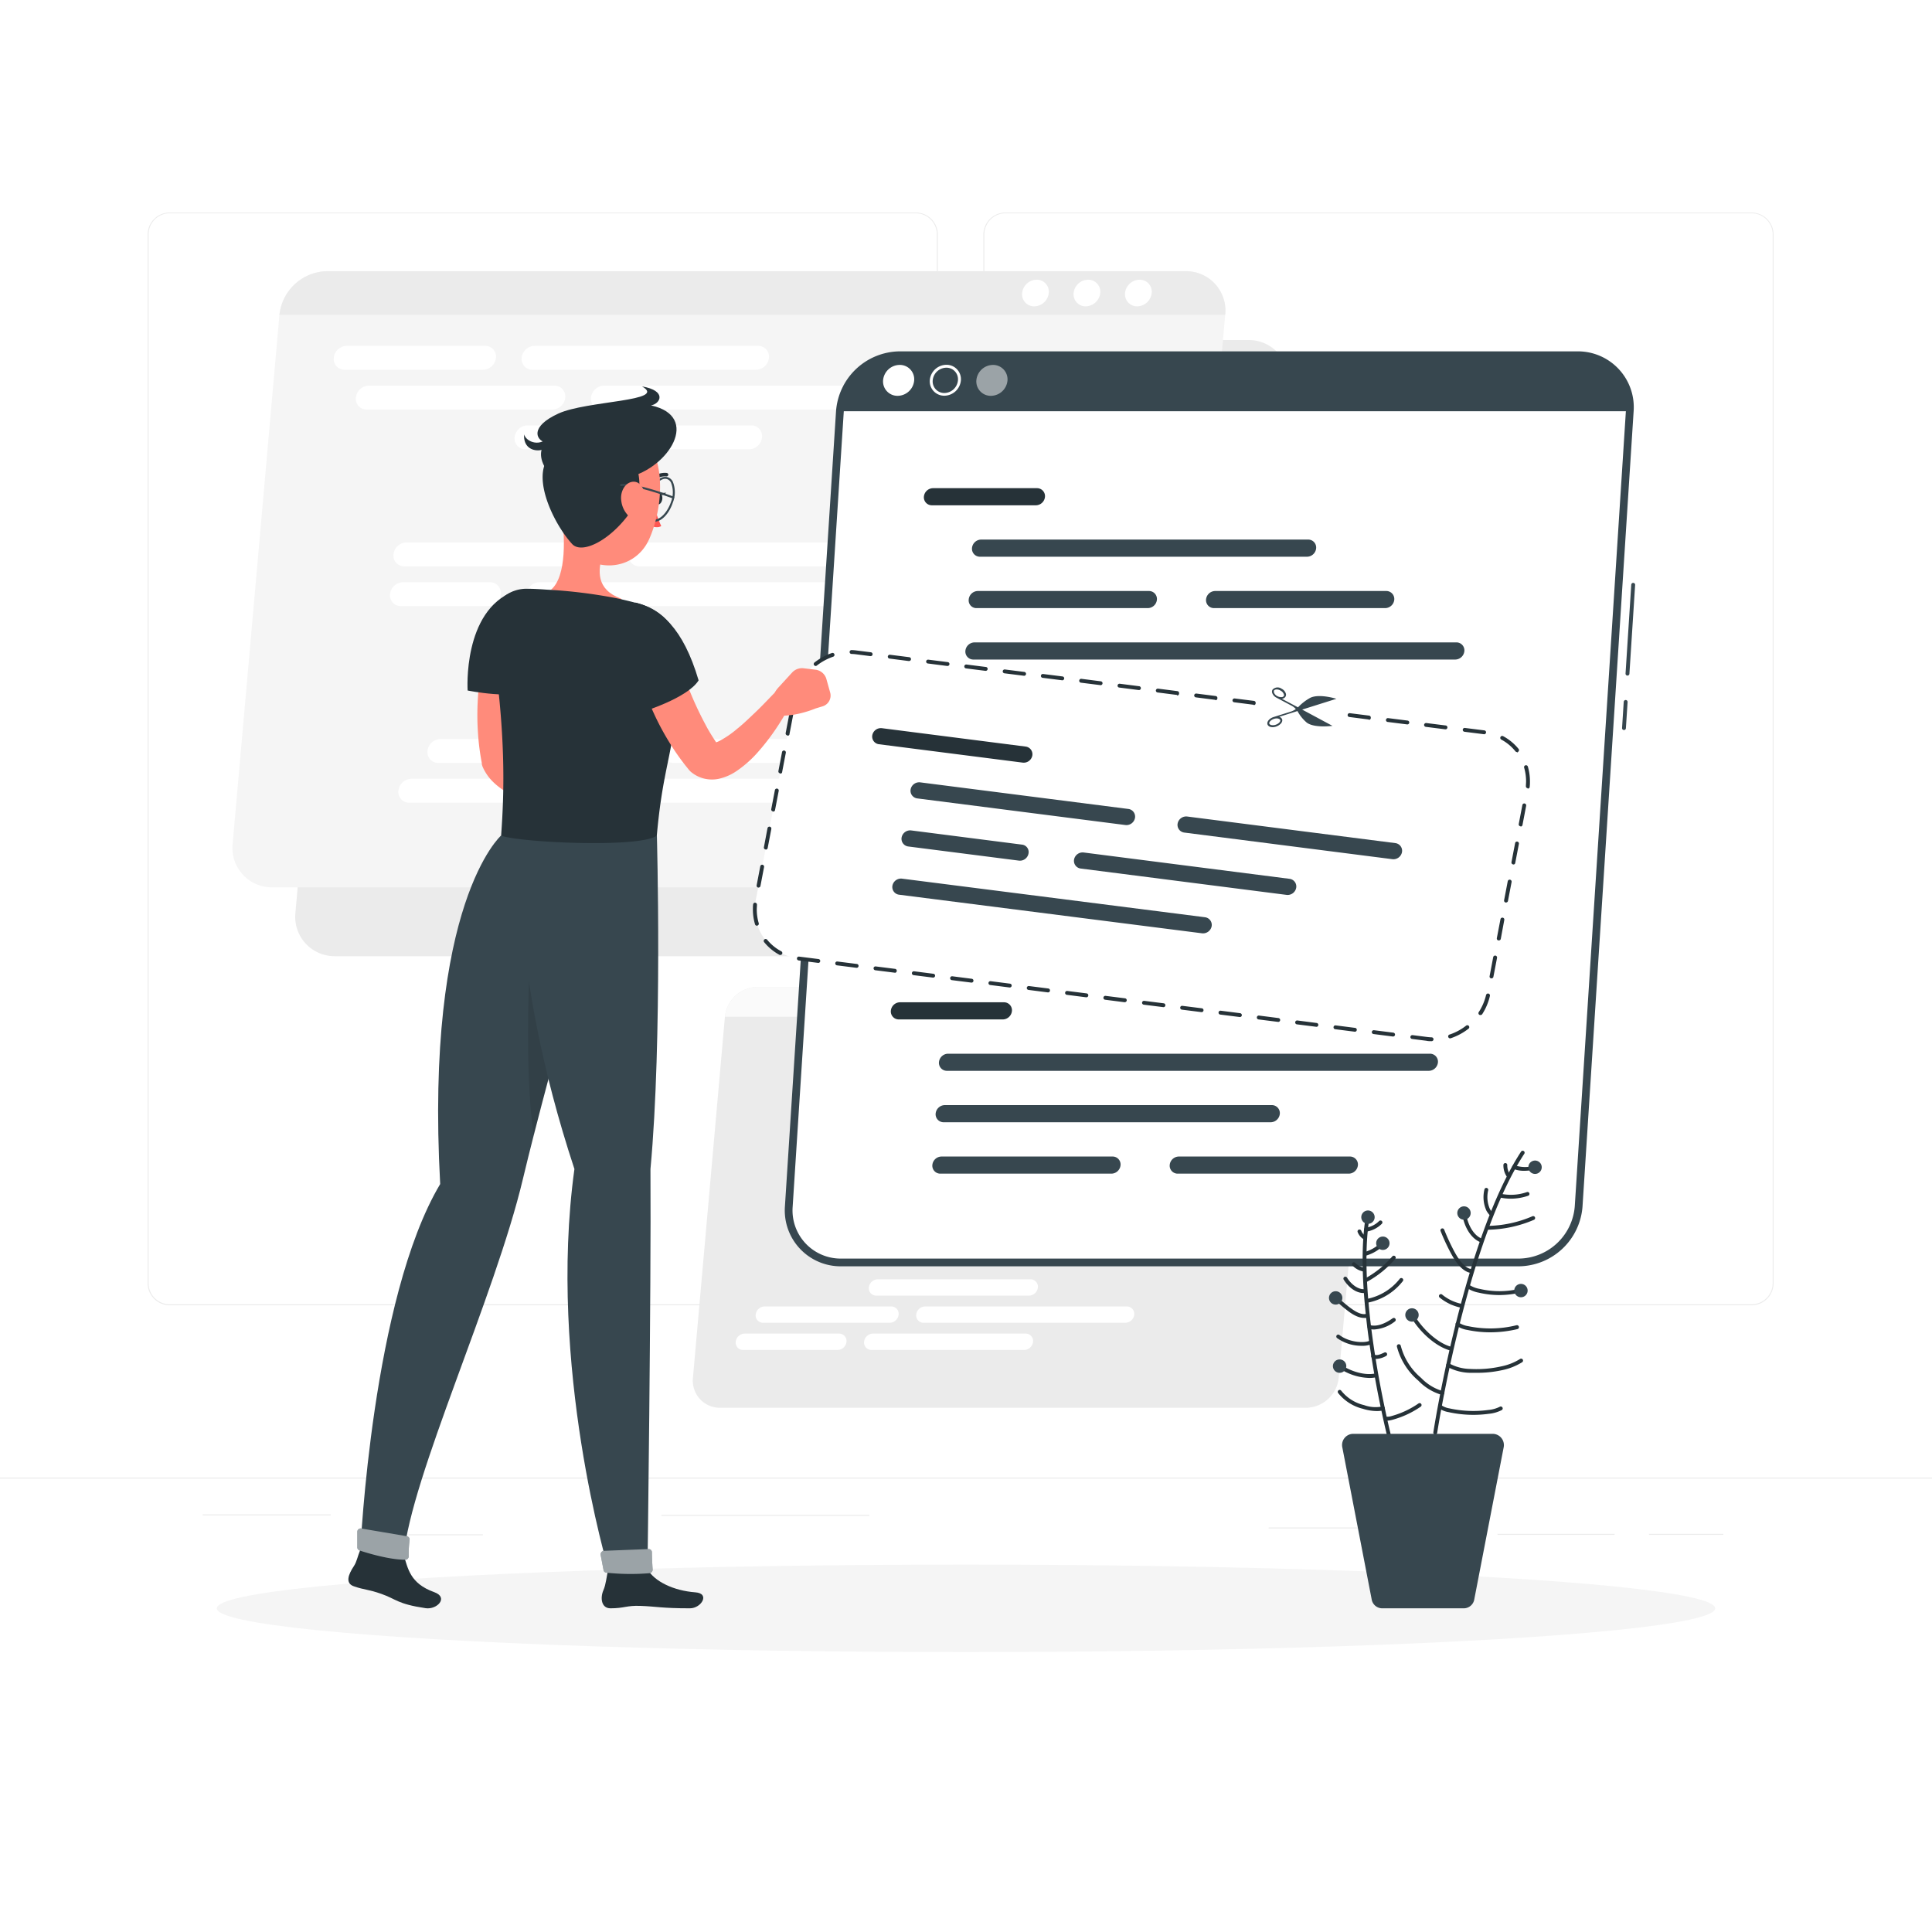 <svg class="animated" id="freepik_stories-code-snippets" xmlns="http://www.w3.org/2000/svg" viewBox="0 0 500 500" version="1.1" xmlns:xlink="http://www.w3.org/1999/xlink" xmlns:svgjs="http://svgjs.com/svgjs"><style>svg#freepik_stories-code-snippets:not(.animated) .animable {opacity: 0;}svg#freepik_stories-code-snippets.animated #freepik--background-complete--inject-124 {animation: 1.5s Infinite  linear floating;animation-delay: 0s;}svg#freepik_stories-code-snippets.animated #freepik--Window--inject-124 {animation: 1.5s Infinite  linear floating;animation-delay: 0s;}svg#freepik_stories-code-snippets.animated #freepik--Code--inject-124 {animation: 1.5s Infinite  linear floating;animation-delay: 0s;}svg#freepik_stories-code-snippets.animated #freepik--Character--inject-124 {animation: 1.5s Infinite  linear wind;animation-delay: 0s;}            @keyframes floating {                0% {                    opacity: 1;                    transform: translateY(0px);                }                50% {                    transform: translateY(-10px);                }                100% {                    opacity: 1;                    transform: translateY(0px);                }            }                    @keyframes wind {                0% {                    transform: rotate( 0deg );                }                25% {                    transform: rotate( 1deg );                }                75% {                    transform: rotate( -1deg );                }            }        </style><g id="freepik--background-complete--inject-124" class="animable" style="transform-origin: 250px 226.165px;"><rect y="382.4" width="500" height="0.25" style="fill: rgb(235, 235, 235); transform-origin: 250px 382.525px;" id="el3xn3ukl0ydp" class="animable"></rect><rect x="52.46" y="391.92" width="33.12" height="0.25" style="fill: rgb(235, 235, 235); transform-origin: 69.02px 392.045px;" id="el0ukqklpgrok" class="animable"></rect><rect x="171.14" y="392.05" width="53.86" height="0.25" style="fill: rgb(235, 235, 235); transform-origin: 198.07px 392.175px;" id="eldetaztmp89q" class="animable"></rect><rect x="105.77" y="397.08" width="19.19" height="0.25" style="fill: rgb(235, 235, 235); transform-origin: 115.365px 397.205px;" id="elgxm345i0kxk" class="animable"></rect><rect x="426.77" y="396.96" width="19.23" height="0.25" style="fill: rgb(235, 235, 235); transform-origin: 436.385px 397.085px;" id="elxlhyilf5w1s" class="animable"></rect><rect x="387.57" y="396.96" width="30.29" height="0.25" style="fill: rgb(235, 235, 235); transform-origin: 402.715px 397.085px;" id="elkompup4pcsf" class="animable"></rect><rect x="328.33" y="395.31" width="42.56" height="0.25" style="fill: rgb(235, 235, 235); transform-origin: 349.61px 395.435px;" id="elgm3p9u0i7fh" class="animable"></rect><path d="M237,337.8H43.91a5.71,5.71,0,0,1-5.7-5.71V60.66A5.71,5.71,0,0,1,43.91,55H237a5.71,5.71,0,0,1,5.71,5.71V332.09A5.71,5.71,0,0,1,237,337.8ZM43.91,55.2a5.46,5.46,0,0,0-5.45,5.46V332.09a5.46,5.46,0,0,0,5.45,5.46H237a5.47,5.47,0,0,0,5.46-5.46V60.66A5.47,5.47,0,0,0,237,55.2Z" style="fill: rgb(235, 235, 235); transform-origin: 140.46px 196.4px;" id="elqnk02ue0ex" class="animable"></path><path d="M453.31,337.8H260.21a5.72,5.72,0,0,1-5.71-5.71V60.66A5.72,5.72,0,0,1,260.21,55h193.1A5.71,5.71,0,0,1,459,60.66V332.09A5.71,5.71,0,0,1,453.31,337.8ZM260.21,55.2a5.47,5.47,0,0,0-5.46,5.46V332.09a5.47,5.47,0,0,0,5.46,5.46h193.1a5.47,5.47,0,0,0,5.46-5.46V60.66a5.47,5.47,0,0,0-5.46-5.46Z" style="fill: rgb(235, 235, 235); transform-origin: 356.75px 196.4px;" id="ele38e69wytwe" class="animable"></path><path d="M308.94,247.46H86.74a10.18,10.18,0,0,1-10.28-11.28L88.57,99.29A12.61,12.61,0,0,1,100.84,88H323.05a10.19,10.19,0,0,1,10.28,11.28L321.22,236.18A12.61,12.61,0,0,1,308.94,247.46Z" style="fill: rgb(235, 235, 235); transform-origin: 204.894px 167.73px;" id="elgacc7g92lze" class="animable"></path><path d="M292.7,229.64H70.49a10.19,10.19,0,0,1-10.28-11.28L72.32,81.47A12.62,12.62,0,0,1,84.6,70.19H306.8a10.18,10.18,0,0,1,10.28,11.28L305,218.36A12.6,12.6,0,0,1,292.7,229.64Z" style="fill: rgb(245, 245, 245); transform-origin: 188.646px 149.915px;" id="elyqnl3dnxgue" class="animable"></path><path d="M306.8,70.19H84.6A12.62,12.62,0,0,0,72.32,81.47H317.08A10.18,10.18,0,0,0,306.8,70.19Z" style="fill: rgb(235, 235, 235); transform-origin: 194.73px 75.829px;" id="elcvguu7k6om" class="animable"></path><path d="M125,95.69H89.19a2.78,2.78,0,0,1-2.81-3.09h0a3.43,3.43,0,0,1,3.36-3.09h35.79a2.78,2.78,0,0,1,2.82,3.09h0A3.43,3.43,0,0,1,125,95.69Z" style="fill: rgb(255, 255, 255); transform-origin: 107.365px 92.6px;" id="elifvsurb0tnd" class="animable"></path><path d="M195.68,95.69H137.83A2.78,2.78,0,0,1,135,92.6h0a3.44,3.44,0,0,1,3.37-3.09h57.85A2.78,2.78,0,0,1,199,92.6h0A3.43,3.43,0,0,1,195.68,95.69Z" style="fill: rgb(255, 255, 255); transform-origin: 167px 92.6px;" id="ela77c2by3fh" class="animable"></path><path d="M142.92,106h-48a2.78,2.78,0,0,1-2.81-3.1h0a3.44,3.44,0,0,1,3.36-3.09h48a2.79,2.79,0,0,1,2.82,3.09h0A3.45,3.45,0,0,1,142.92,106Z" style="fill: rgb(255, 255, 255); transform-origin: 119.199px 102.905px;" id="elhs3nlhaerht" class="animable"></path><path d="M232.2,106H155.77a2.79,2.79,0,0,1-2.82-3.1h0a3.45,3.45,0,0,1,3.36-3.09h76.44a2.79,2.79,0,0,1,2.82,3.09h0A3.45,3.45,0,0,1,232.2,106Z" style="fill: rgb(255, 255, 255); transform-origin: 194.259px 102.905px;" id="eletcmosnsu6" class="animable"></path><path d="M193.86,116.28H136a2.79,2.79,0,0,1-2.82-3.09h0a3.45,3.45,0,0,1,3.37-3.1h57.85a2.79,2.79,0,0,1,2.81,3.1h0A3.44,3.44,0,0,1,193.86,116.28Z" style="fill: rgb(255, 255, 255); transform-origin: 165.196px 113.185px;" id="elj7otl4irpli" class="animable"></path><path d="M152.65,146.57h-48a2.79,2.79,0,0,1-2.82-3.09h0a3.45,3.45,0,0,1,3.37-3.09h48a2.78,2.78,0,0,1,2.82,3.09h0A3.45,3.45,0,0,1,152.65,146.57Z" style="fill: rgb(255, 255, 255); transform-origin: 128.926px 143.48px;" id="eld8gpeslkesm" class="animable"></path><path d="M241.93,146.57H165.49a2.79,2.79,0,0,1-2.81-3.09h0a3.43,3.43,0,0,1,3.36-3.09h76.44a2.78,2.78,0,0,1,2.82,3.09h0A3.45,3.45,0,0,1,241.93,146.57Z" style="fill: rgb(255, 255, 255); transform-origin: 203.991px 143.48px;" id="el9dg8z7et6a" class="animable"></path><path d="M142.26,201.55H106.47a3.45,3.45,0,0,0-3.37,3.09h0a2.79,2.79,0,0,0,2.82,3.1h35.79a3.45,3.45,0,0,0,3.37-3.1h0A2.79,2.79,0,0,0,142.26,201.55Z" style="fill: rgb(255, 255, 255); transform-origin: 124.089px 204.645px;" id="elyoa48b334fn" class="animable"></path><path d="M213,201.55H155.11a3.45,3.45,0,0,0-3.37,3.09h0a2.79,2.79,0,0,0,2.82,3.1h57.85a3.45,3.45,0,0,0,3.36-3.1h0A2.79,2.79,0,0,0,213,201.55Z" style="fill: rgb(255, 255, 255); transform-origin: 183.754px 204.645px;" id="elieqhs6hewb" class="animable"></path><path d="M162,191.26H114a3.45,3.45,0,0,0-3.37,3.09h0a2.78,2.78,0,0,0,2.82,3.09h48a3.45,3.45,0,0,0,3.37-3.09h0A2.79,2.79,0,0,0,162,191.26Z" style="fill: rgb(255, 255, 255); transform-origin: 137.724px 194.35px;" id="el5qg9uknah68" class="animable"></path><path d="M251.3,191.26H174.86a3.44,3.44,0,0,0-3.36,3.09h0a2.78,2.78,0,0,0,2.81,3.09h76.44a3.45,3.45,0,0,0,3.37-3.09h0A2.79,2.79,0,0,0,251.3,191.26Z" style="fill: rgb(255, 255, 255); transform-origin: 212.809px 194.35px;" id="el560w8920i7" class="animable"></path><path d="M126.78,150.68H104.31a3.45,3.45,0,0,0-3.37,3.09h0a2.79,2.79,0,0,0,2.82,3.09h22.48a3.44,3.44,0,0,0,3.36-3.09h0A2.78,2.78,0,0,0,126.78,150.68Z" style="fill: rgb(255, 255, 255); transform-origin: 115.271px 153.77px;" id="el6atgkls6g0j" class="animable"></path><path d="M216.06,150.68H139.63a3.44,3.44,0,0,0-3.37,3.09h0a2.78,2.78,0,0,0,2.82,3.09h76.44a3.44,3.44,0,0,0,3.36-3.09h0A2.78,2.78,0,0,0,216.06,150.68Z" style="fill: rgb(255, 255, 255); transform-origin: 177.57px 153.77px;" id="el9hxho2hhw3k" class="animable"></path><path d="M298.06,75.83a3.85,3.85,0,0,1-3.75,3.45,3.12,3.12,0,0,1-3.15-3.45,3.84,3.84,0,0,1,3.76-3.44A3.11,3.11,0,0,1,298.06,75.83Z" style="fill: rgb(255, 255, 255); transform-origin: 294.61px 75.835px;" id="eld27lrev0jow" class="animable"></path><path d="M284.74,75.83A3.85,3.85,0,0,1,281,79.28a3.12,3.12,0,0,1-3.15-3.45,3.84,3.84,0,0,1,3.76-3.44A3.11,3.11,0,0,1,284.74,75.83Z" style="fill: rgb(255, 255, 255); transform-origin: 281.295px 75.835px;" id="el25os66x167k" class="animable"></path><path d="M271.42,75.83a3.85,3.85,0,0,1-3.75,3.45,3.1,3.1,0,0,1-3.14-3.45,3.83,3.83,0,0,1,3.75-3.44A3.1,3.1,0,0,1,271.42,75.83Z" style="fill: rgb(255, 255, 255); transform-origin: 267.974px 75.835px;" id="el1dx8n7wazi7" class="animable"></path><path d="M338.09,364.33H186.33a7,7,0,0,1-7-7.71l8.28-93.49a8.61,8.61,0,0,1,8.38-7.71H347.72a7,7,0,0,1,7,7.71l-8.27,93.49A8.61,8.61,0,0,1,338.09,364.33Z" style="fill: rgb(235, 235, 235); transform-origin: 267.025px 309.875px;" id="el2qk5ons56ok" class="animable"></path><path d="M347.72,255.42H196a8.61,8.61,0,0,0-8.38,7.71H354.74A7,7,0,0,0,347.72,255.42Z" style="fill: rgb(250, 250, 250); transform-origin: 271.198px 259.275px;" id="elvgwacavsfm" class="animable"></path><path d="M217.15,345.14H192.7a2.37,2.37,0,0,0-2.3,2.11h0a1.9,1.9,0,0,0,1.93,2.11h24.44a2.35,2.35,0,0,0,2.3-2.11h0A1.9,1.9,0,0,0,217.15,345.14Z" style="fill: rgb(255, 255, 255); transform-origin: 204.735px 347.25px;" id="elofiooz4kkfn" class="animable"></path><path d="M265.43,345.14H225.92a2.35,2.35,0,0,0-2.3,2.11h0a1.9,1.9,0,0,0,1.93,2.11h39.51a2.34,2.34,0,0,0,2.29-2.11h0A1.89,1.89,0,0,0,265.43,345.14Z" style="fill: rgb(255, 255, 255); transform-origin: 245.486px 347.25px;" id="elc6n1eg22qsk" class="animable"></path><path d="M230.64,338.11H197.87a2.37,2.37,0,0,0-2.3,2.11h0a1.9,1.9,0,0,0,1.93,2.11h32.77a2.34,2.34,0,0,0,2.29-2.11h0A1.89,1.89,0,0,0,230.64,338.11Z" style="fill: rgb(255, 255, 255); transform-origin: 214.066px 340.22px;" id="elh775efzhr1d" class="animable"></path><path d="M291.62,338.11H239.41a2.37,2.37,0,0,0-2.3,2.11h0a1.9,1.9,0,0,0,1.93,2.11h52.2a2.35,2.35,0,0,0,2.3-2.11h0A1.91,1.91,0,0,0,291.62,338.11Z" style="fill: rgb(255, 255, 255); transform-origin: 265.324px 340.22px;" id="ell7ksosjszoe" class="animable"></path><path d="M266.67,331.08H227.16a2.37,2.37,0,0,0-2.3,2.11h0a1.91,1.91,0,0,0,1.93,2.12H266.3a2.36,2.36,0,0,0,2.3-2.12h0A1.91,1.91,0,0,0,266.67,331.08Z" style="fill: rgb(255, 255, 255); transform-origin: 246.729px 333.195px;" id="elar3c5ekbof" class="animable"></path><path d="M242.19,310.39H209.42a2.36,2.36,0,0,0-2.3,2.12h0a1.91,1.91,0,0,0,1.93,2.11h32.77a2.35,2.35,0,0,0,2.29-2.11h0A1.9,1.9,0,0,0,242.19,310.39Z" style="fill: rgb(255, 255, 255); transform-origin: 225.616px 312.505px;" id="elfhamr79fha" class="animable"></path><path d="M303.17,310.39H251a2.37,2.37,0,0,0-2.3,2.12h0a1.91,1.91,0,0,0,1.93,2.11h52.2a2.35,2.35,0,0,0,2.3-2.11h0A1.91,1.91,0,0,0,303.17,310.39Z" style="fill: rgb(255, 255, 255); transform-origin: 276.916px 312.505px;" id="el953ij1kv6ei" class="animable"></path><path d="M241.74,272.84H217.29a1.89,1.89,0,0,1-1.92-2.11h0a2.35,2.35,0,0,1,2.3-2.11h24.44a1.9,1.9,0,0,1,1.93,2.11h0A2.36,2.36,0,0,1,241.74,272.84Z" style="fill: rgb(255, 255, 255); transform-origin: 229.704px 270.73px;" id="el02yokh60uqs5" class="animable"></path><path d="M290,272.84H250.51a1.9,1.9,0,0,1-1.93-2.11h0a2.36,2.36,0,0,1,2.3-2.11h39.51a1.9,1.9,0,0,1,1.93,2.11h0A2.35,2.35,0,0,1,290,272.84Z" style="fill: rgb(255, 255, 255); transform-origin: 270.45px 270.73px;" id="ele9ou3qpxw36" class="animable"></path><path d="M254,279.87H221.22a1.91,1.91,0,0,1-1.93-2.11h0a2.36,2.36,0,0,1,2.3-2.11h32.77a1.9,1.9,0,0,1,1.93,2.11h0A2.37,2.37,0,0,1,254,279.87Z" style="fill: rgb(255, 255, 255); transform-origin: 237.791px 277.76px;" id="elj509iznm71" class="animable"></path><path d="M315,279.87h-52.2a1.91,1.91,0,0,1-1.93-2.11h0a2.36,2.36,0,0,1,2.3-2.11h52.21a1.9,1.9,0,0,1,1.92,2.11h0A2.35,2.35,0,0,1,315,279.87Z" style="fill: rgb(255, 255, 255); transform-origin: 289.086px 277.76px;" id="elkwq2kn9n7gm" class="animable"></path><path d="M225,307.59H209.67a1.91,1.91,0,0,1-1.93-2.11h0a2.37,2.37,0,0,1,2.3-2.12h15.35a1.91,1.91,0,0,1,1.93,2.12h0A2.37,2.37,0,0,1,225,307.59Z" style="fill: rgb(255, 255, 255); transform-origin: 217.531px 305.475px;" id="elzenjz93q1" class="animable"></path><path d="M286,307.59h-52.2a1.89,1.89,0,0,1-1.92-2.11h0a2.35,2.35,0,0,1,2.29-2.12h52.21a1.9,1.9,0,0,1,1.92,2.12h0A2.35,2.35,0,0,1,286,307.59Z" style="fill: rgb(255, 255, 255); transform-origin: 260.09px 305.475px;" id="elzkbk73b7j" class="animable"></path><path d="M341.75,259.27a2.64,2.64,0,0,1-2.57,2.36,2.12,2.12,0,0,1-2.14-2.36,2.61,2.61,0,0,1,2.56-2.35A2.12,2.12,0,0,1,341.75,259.27Z" style="fill: rgb(235, 235, 235); transform-origin: 339.394px 259.275px;" id="elfzedrqg5pqh" class="animable"></path><path d="M332.65,259.27a2.63,2.63,0,0,1-2.56,2.36,2.13,2.13,0,0,1-2.15-2.36,2.62,2.62,0,0,1,2.56-2.35A2.12,2.12,0,0,1,332.65,259.27Z" style="fill: rgb(235, 235, 235); transform-origin: 330.295px 259.275px;" id="elytnr07ul8h" class="animable"></path><path d="M323.55,259.27a2.62,2.62,0,0,1-2.56,2.36,2.12,2.12,0,0,1-2.14-2.36,2.61,2.61,0,0,1,2.56-2.35A2.11,2.11,0,0,1,323.55,259.27Z" style="fill: rgb(235, 235, 235); transform-origin: 321.2px 259.275px;" id="el1fe8u3jz34yh" class="animable"></path></g><g id="freepik--Shadow--inject-124" class="animable" style="transform-origin: 250px 416.24px;"><ellipse id="freepik--path--inject-124" cx="250" cy="416.24" rx="193.89" ry="11.32" style="fill: rgb(245, 245, 245); transform-origin: 250px 416.24px;" class="animable"></ellipse></g><g id="freepik--Window--inject-124" class="animable" style="transform-origin: 313.135px 209.325px;"><path d="M420.25,188.93h0a.49.49,0,0,1-.46-.53l.43-6.77a.52.52,0,0,1,.53-.47.5.5,0,0,1,.47.54l-.44,6.77A.49.49,0,0,1,420.25,188.93Z" style="fill: rgb(55, 71, 79); transform-origin: 420.505px 185.046px;" id="elidomi28cnr8" class="animable"></path><path d="M421.16,174.84h0a.5.5,0,0,1-.47-.53l1.48-23a.5.5,0,0,1,.53-.46.5.5,0,0,1,.47.53l-1.48,23A.5.5,0,0,1,421.16,174.84Z" style="fill: rgb(55, 71, 79); transform-origin: 421.93px 162.845px;" id="elpasd65pkg4" class="animable"></path><path d="M393.13,326.72H217.69a13.46,13.46,0,0,1-13.55-14.48l13.23-205.82a15.72,15.72,0,0,1,15.42-14.49H408.23a13.46,13.46,0,0,1,13.55,14.49L408.55,312.24A15.72,15.72,0,0,1,393.13,326.72Z" style="fill: rgb(255, 255, 255); transform-origin: 312.96px 209.325px;" id="el8zezk3lfm1a" class="animable"></path><path d="M393.13,327.72H217.69a14.46,14.46,0,0,1-14.55-15.55l13.23-205.81a16.71,16.71,0,0,1,16.42-15.43H408.23a14.46,14.46,0,0,1,14.55,15.55L409.55,312.3A16.71,16.71,0,0,1,393.13,327.72ZM232.79,92.93a14.68,14.68,0,0,0-14.42,13.55L205.14,312.3a12.46,12.46,0,0,0,12.55,13.42H393.13a14.68,14.68,0,0,0,14.42-13.55l13.23-205.81a12.46,12.46,0,0,0-12.55-13.43Z" style="fill: rgb(55, 71, 79); transform-origin: 312.96px 209.325px;" id="elog8lp2y5f6" class="animable"></path><path d="M408.23,91.93H232.79a15.72,15.72,0,0,0-15.42,14.49H421.78A13.46,13.46,0,0,0,408.23,91.93Z" style="fill: rgb(55, 71, 79); transform-origin: 319.595px 99.175px;" id="el789n60eto2n" class="animable"></path><path d="M268.08,130.77h-26.9a2.06,2.06,0,0,1-2.08-2.21h0a2.41,2.41,0,0,1,2.36-2.22h26.91a2.06,2.06,0,0,1,2.07,2.22h0A2.4,2.4,0,0,1,268.08,130.77Z" style="fill: rgb(38, 50, 56); transform-origin: 254.77px 128.555px;" id="el5evumj60h6b" class="animable"></path><path d="M338.26,144.08H253.63a2.06,2.06,0,0,1-2.08-2.22h0a2.41,2.41,0,0,1,2.36-2.22h84.64a2.06,2.06,0,0,1,2.07,2.22h0A2.4,2.4,0,0,1,338.26,144.08Z" style="fill: rgb(55, 71, 79); transform-origin: 296.085px 141.86px;" id="eldi98e7aax6r" class="animable"></path><path d="M297.05,157.38H252.77a2,2,0,0,1-2.07-2.21h0a2.41,2.41,0,0,1,2.36-2.22h44.28a2.06,2.06,0,0,1,2.07,2.22h0A2.4,2.4,0,0,1,297.05,157.38Z" style="fill: rgb(55, 71, 79); transform-origin: 275.052px 155.166px;" id="el73rxrldfxx5" class="animable"></path><path d="M376.62,170.69H251.92a2.06,2.06,0,0,1-2.08-2.22h0a2.41,2.41,0,0,1,2.36-2.22H376.9a2.06,2.06,0,0,1,2.08,2.22h0A2.41,2.41,0,0,1,376.62,170.69Z" style="fill: rgb(55, 71, 79); transform-origin: 314.41px 168.47px;" id="el8gbqbtaycbj" class="animable"></path><path d="M358.48,157.38H314.2a2.06,2.06,0,0,1-2.08-2.21h0a2.41,2.41,0,0,1,2.36-2.22h44.28a2.07,2.07,0,0,1,2.08,2.22h0A2.4,2.4,0,0,1,358.48,157.38Z" style="fill: rgb(55, 71, 79); transform-origin: 336.48px 155.165px;" id="el0d2zj6zp8fj8" class="animable"></path><path d="M259.53,263.83H232.62a2.06,2.06,0,0,1-2.07-2.22h0a2.41,2.41,0,0,1,2.36-2.22h26.91a2.06,2.06,0,0,1,2.07,2.22h0A2.41,2.41,0,0,1,259.53,263.83Z" style="fill: rgb(38, 50, 56); transform-origin: 246.22px 261.61px;" id="elky458t6idol" class="animable"></path><path d="M328.86,290.44H244.22a2.07,2.07,0,0,1-2.08-2.22h0A2.42,2.42,0,0,1,244.5,286h84.64a2.07,2.07,0,0,1,2.08,2.22h0A2.41,2.41,0,0,1,328.86,290.44Z" style="fill: rgb(55, 71, 79); transform-origin: 286.68px 288.22px;" id="el7edkhxhaaa8" class="animable"></path><path d="M287.64,303.74H243.36a2.06,2.06,0,0,1-2.07-2.22h0a2.41,2.41,0,0,1,2.36-2.21h44.28a2.05,2.05,0,0,1,2.07,2.21h0A2.41,2.41,0,0,1,287.64,303.74Z" style="fill: rgb(55, 71, 79); transform-origin: 265.645px 301.525px;" id="eln66wrkdc5fo" class="animable"></path><path d="M370.06,272.7H245.36a2.4,2.4,0,0,0-2.36,2.21h0a2.06,2.06,0,0,0,2.07,2.22H369.78a2.41,2.41,0,0,0,2.36-2.22h0A2.06,2.06,0,0,0,370.06,272.7Z" style="fill: rgb(55, 71, 79); transform-origin: 307.57px 274.915px;" id="elwph21hhcdah" class="animable"></path><path d="M349.07,303.74H304.79a2.06,2.06,0,0,1-2.07-2.22h0a2.4,2.4,0,0,1,2.36-2.21h44.27a2.06,2.06,0,0,1,2.08,2.21h0A2.41,2.41,0,0,1,349.07,303.74Z" style="fill: rgb(55, 71, 79); transform-origin: 327.075px 301.525px;" id="elprh7bf0ga" class="animable"></path><path d="M277.11,197.3H236.9a2.06,2.06,0,0,1-2.07-2.22h0a2.4,2.4,0,0,1,2.36-2.22H277.4a2.06,2.06,0,0,1,2.07,2.22h0A2.41,2.41,0,0,1,277.11,197.3Z" style="fill: rgb(38, 50, 56); transform-origin: 257.15px 195.08px;" id="eloyaknbt5bw" class="animable"></path><path d="M332.56,232.78H247.93a2.4,2.4,0,0,0-2.36,2.22h0a2.06,2.06,0,0,0,2.07,2.22h84.64a2.41,2.41,0,0,0,2.36-2.22h0A2.06,2.06,0,0,0,332.56,232.78Z" style="fill: rgb(55, 71, 79); transform-origin: 290.105px 235px;" id="el372i7p2pc9e" class="animable"></path><path d="M279.75,219.48h-31a2.4,2.4,0,0,0-2.36,2.21h0a2.06,2.06,0,0,0,2.08,2.22h31a2.41,2.41,0,0,0,2.36-2.22h0A2.06,2.06,0,0,0,279.75,219.48Z" style="fill: rgb(55, 71, 79); transform-origin: 264.11px 221.695px;" id="eldoqgee1wa4s" class="animable"></path><path d="M307.81,206.17H249.64a2.4,2.4,0,0,0-2.36,2.22h0a2,2,0,0,0,2.07,2.21h58.18a2.4,2.4,0,0,0,2.36-2.21h0A2.07,2.07,0,0,0,307.81,206.17Z" style="fill: rgb(55, 71, 79); transform-origin: 278.582px 208.386px;" id="elfx8cwxz3j5r" class="animable"></path><path d="M382.32,206.17H324.15a2.4,2.4,0,0,0-2.36,2.22h0a2,2,0,0,0,2.07,2.21H382a2.41,2.41,0,0,0,2.36-2.21h0A2.07,2.07,0,0,0,382.32,206.17Z" style="fill: rgb(55, 71, 79); transform-origin: 353.072px 208.386px;" id="el5wokxhhghaq" class="animable"></path><path d="M354.48,219.48H296.9a2.4,2.4,0,0,0-2.36,2.21h0a2.06,2.06,0,0,0,2.08,2.22H354.2a2.41,2.41,0,0,0,2.36-2.22h0A2.06,2.06,0,0,0,354.48,219.48Z" style="fill: rgb(55, 71, 79); transform-origin: 325.55px 221.695px;" id="el9hf1ogdl67v" class="animable"></path><path d="M236.59,98.44a4.35,4.35,0,0,1-4.28,4,3.73,3.73,0,0,1-3.77-4,4.35,4.35,0,0,1,4.29-4A3.72,3.72,0,0,1,236.59,98.44Z" style="fill: rgb(255, 255, 255); transform-origin: 232.565px 98.44px;" id="el24nf4efiyp5" class="animable"></path><path d="M244.9,95.16a3,3,0,0,1,2.22.94,3,3,0,0,1,.8,2.29,3.6,3.6,0,0,1-3.54,3.32,3,3,0,0,1-3-3.22,3.6,3.6,0,0,1,3.54-3.33m0-.75a4.35,4.35,0,0,0-4.29,4,3.73,3.73,0,0,0,3.77,4,4.35,4.35,0,0,0,4.28-4,3.72,3.72,0,0,0-3.76-4Z" style="fill: rgb(255, 255, 255); transform-origin: 244.655px 98.41px;" id="elitcl9bghm7b" class="animable"></path><g id="el49unlsdft6b"><path d="M260.74,98.44a4.36,4.36,0,0,1-4.29,4,3.73,3.73,0,0,1-3.77-4,4.36,4.36,0,0,1,4.29-4A3.74,3.74,0,0,1,260.74,98.44Z" style="fill: rgb(255, 255, 255); opacity: 0.5; transform-origin: 256.71px 98.44px;" class="animable"></path></g></g><g id="freepik--Code--inject-124" class="animable" style="transform-origin: 295.4px 218.85px;"><path d="M349.3,185.17l35,4.47a12.72,12.72,0,0,1,10.84,15.27L385.2,257a14.77,14.77,0,0,1-16,11.83L206.47,248a12.71,12.71,0,0,1-10.84-15.26l10-52.12a14.77,14.77,0,0,1,16-11.83l106.28,13.6" style="fill: rgb(255, 255, 255); transform-origin: 295.385px 218.81px;" id="eldmife3c2fp8" class="animable"></path><path d="M370.46,269.46h0c-.44,0-.88,0-1.33-.11l-3.68-.47a.5.5,0,0,1-.44-.56.51.51,0,0,1,.56-.43l3.69.47c.41.05.82.09,1.23.1a.5.5,0,0,1,0,1Zm4.91-.74a.5.5,0,0,1-.16-1,14.15,14.15,0,0,0,4.23-2.29.5.5,0,0,1,.7.09.5.5,0,0,1-.08.7,15.45,15.45,0,0,1-4.53,2.45A.45.45,0,0,1,375.37,268.72Zm-14.84-.47h-.06l-5-.64a.5.5,0,0,1-.44-.56.51.51,0,0,1,.56-.43l5,.63a.51.51,0,0,1,.44.56A.51.51,0,0,1,360.53,268.25ZM350.61,267h-.06l-5-.64a.49.49,0,0,1-.43-.56.49.49,0,0,1,.55-.43l5,.64a.5.5,0,0,1-.06,1Zm-9.92-1.27h-.06l-5-.63a.5.5,0,0,1-.43-.56.5.5,0,0,1,.56-.44l4.95.64a.5.5,0,0,1-.06,1Zm-9.92-1.27h-.06l-5-.63a.5.5,0,0,1,.13-1l5,.64a.5.5,0,0,1-.07,1Zm-9.92-1.26h-.06l-5-.63a.5.5,0,0,1-.43-.56.5.5,0,0,1,.56-.44l5,.64a.5.5,0,0,1-.07,1Zm62.27-.5a.48.48,0,0,1-.28-.08.5.5,0,0,1-.14-.69,13.89,13.89,0,0,0,1.89-4.41.5.5,0,1,1,1,.23,15,15,0,0,1-2,4.73A.52.52,0,0,1,383.12,262.68Zm-72.18-.77h-.07l-5-.63a.5.5,0,0,1-.43-.56.49.49,0,0,1,.56-.43l5,.63a.5.5,0,0,1-.06,1ZM301,260.64H301l-5-.63a.5.5,0,0,1-.43-.56.5.5,0,0,1,.56-.43l5,.63a.5.5,0,0,1-.06,1Zm-9.92-1.27H291l-5-.64a.5.5,0,1,1,.13-1l5,.63a.5.5,0,0,1-.06,1Zm-9.92-1.27h-.07l-5-.64a.5.5,0,1,1,.13-1l5,.63a.5.5,0,0,1,.43.56A.5.5,0,0,1,281.18,258.1Zm-9.92-1.27h-.07l-5-.64a.5.5,0,1,1,.13-1l5,.63a.5.5,0,0,1,.43.56A.49.49,0,0,1,271.26,256.83Zm-9.92-1.27h-.06l-5-.64a.5.5,0,0,1-.44-.55.5.5,0,0,1,.56-.44l5,.64a.5.5,0,0,1,.44.56A.51.51,0,0,1,261.34,255.56Zm-9.92-1.27h-.06l-5-.63a.5.5,0,1,1,.12-1l5,.64a.5.5,0,0,1-.06,1ZM386,253.2h-.1a.48.48,0,0,1-.39-.58l.93-4.91a.51.51,0,0,1,.59-.4.5.5,0,0,1,.4.59l-.94,4.91A.5.5,0,0,1,386,253.2ZM241.5,253h-.06l-5-.63a.51.51,0,0,1-.44-.56.5.5,0,0,1,.56-.44l5,.64a.5.5,0,0,1,.44.56A.51.51,0,0,1,241.5,253Zm-9.92-1.27h-.06l-5-.63a.51.51,0,0,1-.44-.56.5.5,0,0,1,.56-.43l5,.63a.5.5,0,0,1,.44.56A.51.51,0,0,1,231.58,251.76Zm-9.92-1.27h-.06l-5-.63a.5.5,0,0,1-.43-.56.49.49,0,0,1,.56-.43l5,.63a.5.5,0,0,1-.07,1Zm-9.92-1.27h-.06l-5-.63a.5.5,0,0,1-.43-.56.5.5,0,0,1,.56-.43l5,.63a.5.5,0,0,1-.07,1ZM202,247.13a.52.52,0,0,1-.24,0,13.15,13.15,0,0,1-4-3.3.5.5,0,0,1,.78-.63,11.83,11.83,0,0,0,3.67,3,.51.51,0,0,1,.2.68A.49.49,0,0,1,202,247.13Zm185.88-3.75h-.1a.5.5,0,0,1-.4-.58l.94-4.91a.51.51,0,0,1,.59-.4.5.5,0,0,1,.4.58L388.4,243A.51.51,0,0,1,387.91,243.38Zm-192-3.81a.5.5,0,0,1-.48-.36,13.47,13.47,0,0,1-.55-3.85c0-.42,0-.86.06-1.29a.49.49,0,0,1,.54-.45.5.5,0,0,1,.45.55c0,.4-.05.8-.05,1.19a12.46,12.46,0,0,0,.51,3.56.5.5,0,0,1-.34.62Zm193.87-6h-.09a.5.5,0,0,1-.4-.58l.94-4.92a.5.5,0,0,1,1,.19l-.94,4.91A.49.49,0,0,1,389.78,233.56ZM196.31,229.7h-.09a.5.5,0,0,1-.4-.59l.94-4.91a.5.5,0,0,1,.58-.4.51.51,0,0,1,.4.59l-.94,4.91A.51.51,0,0,1,196.31,229.7Zm195.35-6h-.09a.5.5,0,0,1-.4-.59l.94-4.91a.48.48,0,0,1,.58-.39.5.5,0,0,1,.4.58l-.94,4.91A.49.49,0,0,1,391.66,223.74Zm-193.47-3.86h-.1a.5.5,0,0,1-.39-.59l.93-4.91a.51.51,0,0,1,.59-.4.51.51,0,0,1,.4.59l-.94,4.91A.51.51,0,0,1,198.19,219.88Zm195.35-6h-.1a.51.51,0,0,1-.39-.59l.94-4.91a.5.5,0,0,1,.58-.4.51.51,0,0,1,.4.59l-.94,4.91A.5.5,0,0,1,393.54,213.91Zm-193.47-3.86H200a.5.5,0,0,1-.4-.58l.94-4.91a.51.51,0,0,1,.59-.4.5.5,0,0,1,.4.59l-.94,4.91A.5.5,0,0,1,200.07,210.05Zm195.28-6h0a.49.49,0,0,1-.45-.54c0-.41.05-.82.05-1.22a12.78,12.78,0,0,0-.5-3.54.49.49,0,0,1,.34-.62.5.5,0,0,1,.62.34,13.61,13.61,0,0,1,.54,3.82c0,.43,0,.87-.06,1.31A.49.49,0,0,1,395.35,204.08Zm-193.41-3.85h-.09a.5.5,0,0,1-.4-.58l.94-4.91a.5.5,0,0,1,.59-.4.49.49,0,0,1,.39.58l-.94,4.91A.49.49,0,0,1,201.94,200.23Zm190.65-5.5a.5.5,0,0,1-.39-.18,11.86,11.86,0,0,0-3.67-3.05.5.5,0,1,1,.48-.88,13.15,13.15,0,0,1,4,3.3.5.5,0,0,1-.08.7A.45.45,0,0,1,392.59,194.73Zm-188.77-4.32h-.09a.5.5,0,0,1-.4-.59l.94-4.91a.5.5,0,0,1,1,.19l-.94,4.91A.49.49,0,0,1,203.82,190.41Zm180.2-.3H384l-5-.63a.51.51,0,0,1-.44-.56.5.5,0,0,1,.56-.43l5,.63a.5.5,0,0,1-.06,1Zm-9.92-1.27H374l-5-.63a.51.51,0,0,1-.44-.56.52.52,0,0,1,.56-.43l5,.63a.5.5,0,0,1-.06,1Zm-9.92-1.27h-.06l-5-.63a.49.49,0,0,1-.43-.56.5.5,0,0,1,.56-.43l5,.63a.5.5,0,0,1-.07,1Zm-9.92-1.27h-.06l-5-.64a.49.49,0,0,1-.43-.56.5.5,0,0,1,.56-.43l5,.63a.51.51,0,0,1,.43.56A.5.5,0,0,1,354.26,186.3Zm-29.78-3.81h-.07l-5-.64a.5.5,0,0,1-.44-.56.52.52,0,0,1,.56-.43l5,.63a.5.5,0,0,1,.43.56A.49.49,0,0,1,324.48,182.49Zm-9.92-1.27h-.06l-5-.64a.5.5,0,0,1-.44-.56.51.51,0,0,1,.56-.43l5,.64a.5.5,0,0,1,.44.55A.51.51,0,0,1,314.56,181.22Zm-108.85-.63h-.11a.51.51,0,0,1-.38-.6,15,15,0,0,1,2-4.74.5.5,0,0,1,.84.55,13.76,13.76,0,0,0-1.89,4.41A.51.51,0,0,1,205.71,180.59Zm98.93-.64h-.06l-5-.64a.5.5,0,0,1-.44-.56.52.52,0,0,1,.56-.43l5,.64a.5.5,0,0,1,.44.56A.51.51,0,0,1,304.64,180Zm-9.92-1.27h-.06l-5-.64a.48.48,0,0,1-.43-.55.5.5,0,0,1,.56-.44l5,.64a.5.5,0,0,1-.07,1Zm-9.92-1.27h-.06l-5-.63a.5.5,0,0,1,.13-1l5,.64a.5.5,0,0,1-.07,1Zm-9.92-1.26h-.06l-5-.63a.5.5,0,0,1-.43-.56.5.5,0,0,1,.56-.43l5,.63a.5.5,0,0,1-.07,1ZM265,174.88h-.06l-5-.63a.5.5,0,0,1-.43-.56.5.5,0,0,1,.56-.43l5,.63a.5.5,0,0,1-.07,1Zm-9.91-1.27H255l-5-.63a.5.5,0,1,1,.13-1l5,.63a.5.5,0,0,1-.06,1Zm-44-1.26a.51.51,0,0,1-.39-.19.5.5,0,0,1,.08-.7,15.55,15.55,0,0,1,4.52-2.46.5.5,0,0,1,.33.95,14.61,14.61,0,0,0-4.23,2.29A.51.51,0,0,1,211,172.35Zm34.1,0h-.07l-5-.64a.5.5,0,0,1-.43-.56.51.51,0,0,1,.56-.43l5,.63a.5.5,0,0,1-.06,1Zm-9.92-1.27h-.07l-5-.64a.5.5,0,0,1-.43-.56.51.51,0,0,1,.56-.43l5,.63a.5.5,0,0,1,.43.56A.5.5,0,0,1,235.21,171.07Zm-9.92-1.27h-.07l-3.67-.47a10.53,10.53,0,0,0-1.24-.1.5.5,0,0,1-.49-.52.5.5,0,0,1,.5-.48h0a12.3,12.3,0,0,1,1.34.11l3.67.46a.5.5,0,0,1,.43.56A.49.49,0,0,1,225.29,169.8Z" style="fill: rgb(38, 50, 56); transform-origin: 295.4px 218.85px;" id="ell2d5b2vqkr" class="animable"></path><path d="M264.71,197.37l-37.3-4.77a2,2,0,0,1-1.66-2.34h0a2.27,2.27,0,0,1,2.46-1.81l37.29,4.77a2,2,0,0,1,1.66,2.34h0A2.26,2.26,0,0,1,264.71,197.37Z" style="fill: rgb(38, 50, 56); transform-origin: 246.455px 192.91px;" id="el0didjiehfiqv" class="animable"></path><path d="M311.91,237.39l-78.5-10a2.26,2.26,0,0,0-2.45,1.81h0a2,2,0,0,0,1.66,2.34l78.49,10a2.27,2.27,0,0,0,2.46-1.81h0A2,2,0,0,0,311.91,237.39Z" style="fill: rgb(55, 71, 79); transform-origin: 272.265px 234.465px;" id="elintqn528ekp" class="animable"></path><path d="M264.51,218.59l-28.72-3.68a2.26,2.26,0,0,0-2.45,1.81h0a2,2,0,0,0,1.66,2.34l28.72,3.67a2.25,2.25,0,0,0,2.45-1.81h0A1.93,1.93,0,0,0,264.51,218.59Z" style="fill: rgb(55, 71, 79); transform-origin: 249.761px 218.82px;" id="el7h9343kv2i2" class="animable"></path><path d="M292.12,209.37l-54-6.9a2.26,2.26,0,0,0-2.45,1.81h0a2,2,0,0,0,1.66,2.34l53.95,6.9a2.26,2.26,0,0,0,2.45-1.81h0A2,2,0,0,0,292.12,209.37Z" style="fill: rgb(55, 71, 79); transform-origin: 264.701px 207.995px;" id="el6vrwoisylt" class="animable"></path><path d="M361.22,218.21l-54-6.9a2.26,2.26,0,0,0-2.45,1.81h0a2,2,0,0,0,1.66,2.34l53.95,6.9a2.26,2.26,0,0,0,2.45-1.81h0A2,2,0,0,0,361.22,218.21Z" style="fill: rgb(55, 71, 79); transform-origin: 333.801px 216.835px;" id="elnsh9obtmd2k" class="animable"></path><path d="M333.82,227.45l-53.4-6.83a2.26,2.26,0,0,0-2.45,1.81h0a2,2,0,0,0,1.66,2.34L333,231.6a2.26,2.26,0,0,0,2.45-1.81h0A2,2,0,0,0,333.82,227.45Z" style="fill: rgb(55, 71, 79); transform-origin: 306.71px 226.11px;" id="elps0ec43qcv" class="animable"></path><path d="M337,183.64l8.86-2.79s-4.35-1.38-6.72-.28a12.74,12.74,0,0,0-3.22,2.49l-4.18-2.22a1.2,1.2,0,0,0,.95-.55,1,1,0,0,0,.09-.79,2.12,2.12,0,0,0-1.11-1.26,1.76,1.76,0,0,0-2.35.26,1,1,0,0,0-.09.78,2.17,2.17,0,0,0,1.11,1.27l3.88,2.06a4,4,0,0,1,1.14.89,4.76,4.76,0,0,1-1.37.69l-4.39,1.38c-1.05.33-1.76,1.15-1.59,1.84s1.17,1,2.23.63,1.76-1.15,1.59-1.83a1.05,1.05,0,0,0-.78-.7l4.73-1.49a10.38,10.38,0,0,0,2.42,3c2,1.47,6.64.83,6.64.83Zm-7.29-4.51a.59.59,0,0,1,0-.41c.2-.34,1-.43,1.68,0a1.69,1.69,0,0,1,.88,1,.51.51,0,0,1,0,.4.72.72,0,0,1-.57.29,2,2,0,0,1-1.11-.24A1.72,1.72,0,0,1,329.67,179.13Zm1.63,7.23c.1.36-.41.95-1.22,1.21s-1.53.05-1.63-.32.42-.95,1.23-1.21S331.21,186,331.3,186.36Z" style="fill: rgb(55, 71, 79); transform-origin: 336.922px 183.052px;" id="elikvh8ei5uq" class="animable"></path></g><g id="freepik--Character--inject-124" class="animable" style="transform-origin: 152.558px 258.12px;"><path d="M159.45,216.22s-17.15,59.59-24.11,88.85c-7.3,30.73-29,77.18-30.85,97.55-1.88.75-8-.09-11.21-1.66,0,0,3-64.95,20.64-94.53-4-72.79,15.77-90.21,15.77-90.21Z" style="fill: rgb(55, 71, 79); transform-origin: 126.365px 309.559px;" id="elm77mytv69or" class="animable"></path><g id="elhzs7d2vb2rp"><path d="M137.24,246.15,146.88,261c-3.06,11.17-6.18,22.82-8.74,32.84C135.46,276.46,137.24,246.15,137.24,246.15Z" style="opacity: 0.1; transform-origin: 141.77px 269.995px;" class="animable"></path></g><path d="M160,201.69l-2.64-1.44a3.51,3.51,0,0,0-3.2-.06l-4.75,2.32a6.52,6.52,0,0,0-3.57,4.8l-.21,1.3c4.22,2.67,10.76,2.45,10.76,2.45l1.87.14a2.9,2.9,0,0,0,3.2-2.62l.33-3.7A3.32,3.32,0,0,0,160,201.69Z" style="fill: rgb(255, 139, 123); transform-origin: 153.714px 205.525px;" id="elxgefx3xuo5" class="animable"></path><path d="M149.35,203.28l-.17-.05c-1.61-.51-3.37-1-5-1.68a43.66,43.66,0,0,1-4.7-2,19.7,19.7,0,0,1-3.83-2.41,5.93,5.93,0,0,1-1.37-1.62c-.19-2.1-.33-4.2-.31-6.34s.11-4.56.32-6.85.48-4.58.84-6.86c.18-1.14.37-2.27.59-3.4l.35-1.67.33-1.55.07-.28A5.42,5.42,0,0,0,126,166c-.21.78-.36,1.37-.52,2s-.28,1.29-.41,1.93c-.26,1.29-.48,2.58-.68,3.87a75.61,75.61,0,0,0-.76,7.81,67.22,67.22,0,0,0,.06,7.9,61.57,61.57,0,0,0,1,7.94l0,.28a4,4,0,0,0,.22.72,12.37,12.37,0,0,0,2.53,3.74,17.18,17.18,0,0,0,3,2.4,24.79,24.79,0,0,0,6.14,2.58,39.47,39.47,0,0,0,6,1.15c1,.11,2,.17,3,.21s1.95.06,3,0a2.71,2.71,0,0,0,.7-5.29Z" style="fill: rgb(255, 139, 123); transform-origin: 137.356px 185.491px;" id="elglacnipv7kg" class="animable"></path><path d="M133.07,153c4.87,4.52,7.73,11.55,4.79,25.47-4.77,2.71-16.84.23-16.84.23S119.68,158.07,133.07,153Z" style="fill: rgb(38, 50, 56); transform-origin: 130.016px 166.369px;" id="eljnqvy672wbf" class="animable"></path><path d="M145.31,132.26c.86,6,1.48,17-2.79,20.42,0,0,5.63-.15,16.49,8.56,4-4.46,1.67-6.33,1.67-6.33-6.44-2.37-6-7.23-4.68-11.67Z" style="fill: rgb(255, 139, 123); transform-origin: 151.937px 146.75px;" id="el62vswx9c7w9" class="animable"></path><path d="M169.56,128.86c-.13.8.16,1.55.66,1.67s1-.43,1.16-1.23-.16-1.55-.66-1.67S169.7,128.06,169.56,128.86Z" style="fill: rgb(38, 50, 56); transform-origin: 170.475px 129.08px;" id="elgapos3wghx" class="animable"></path><path d="M170.49,127.62l1.94-.1S171.23,128.79,170.49,127.62Z" style="fill: rgb(38, 50, 56); transform-origin: 171.46px 127.818px;" id="elm6kzv6c56jn" class="animable"></path><path d="M169.27,130.36a23.75,23.75,0,0,0,1.86,5.78c-1.18.74-2.83-.13-2.83-.13Z" style="fill: rgb(255, 86, 82); transform-origin: 169.715px 133.399px;" id="elmy1xq5xmqsn" class="animable"></path><path d="M169.45,135a2.35,2.35,0,0,1-.54-.07,2.29,2.29,0,0,1-1.41-1.18,7.26,7.26,0,0,1,0-5.43c1.08-3.2,3.37-5.33,5.22-4.84a2.24,2.24,0,0,1,1.4,1.18,7.26,7.26,0,0,1,0,5.43C173.15,133,171.18,135,169.45,135Zm2.75-11.09c-1.49,0-3.33,2-4.21,4.57h0a6.73,6.73,0,0,0-.05,5,1.76,1.76,0,0,0,1.09.93c1.55.4,3.66-1.66,4.62-4.51a6.8,6.8,0,0,0,0-5,1.73,1.73,0,0,0-1.09-.93A1.75,1.75,0,0,0,172.2,123.92Zm-4.45,4.49Z" style="fill: rgb(55, 71, 79); transform-origin: 170.81px 129.205px;" id="eli21h4rsr0vd" class="animable"></path><path d="M172.8,123.18a.47.47,0,0,0,.16-.31.48.48,0,0,0-.46-.48,5,5,0,0,0-4.11,1.6.43.43,0,0,0,.1.63.52.52,0,0,0,.69-.1,4,4,0,0,1,3.26-1.22A.54.54,0,0,0,172.8,123.18Z" style="fill: rgb(38, 50, 56); transform-origin: 170.627px 123.54px;" id="el6ujo76n7409" class="animable"></path><path d="M144.72,119.81c-1.21,9.59-.64,15.11,1.84,19.62,5.13,9.35,17.45,9,21.44.11,3.59-8,5-22.36-3.4-28.35A12.39,12.39,0,0,0,144.72,119.81Z" style="fill: rgb(255, 139, 123); transform-origin: 157.468px 127.475px;" id="elfebs8yz554l" class="animable"></path><path d="M141.11,119.89c-2.55,5.73,2.56,16.09,6.95,20.89,2.72,3,11.3-1.56,16.52-10.49A14.28,14.28,0,0,0,164,119Z" style="fill: rgb(38, 50, 56); transform-origin: 152.951px 130.35px;" id="el1wh6rajug66" class="animable"></path><path d="M174.24,129l-.09,0c-.1,0-9.65-3.66-13.39-3.22a.26.26,0,0,1-.28-.22.25.25,0,0,1,.22-.28c3.86-.47,13.23,3.1,13.63,3.25a.26.26,0,0,1,.14.33A.25.25,0,0,1,174.24,129Z" style="fill: rgb(55, 71, 79); transform-origin: 167.482px 127.119px;" id="eltjdnb7cveyn" class="animable"></path><path d="M162.5,123.55c-8.77,5-18.89,1.59-21.22-2.16s-.9-5.94-.09-6.85c-2.51-.67-4.1-4.1,3.29-7.5S173,103.89,166.14,100c6.53,1.12,4.8,4.48,2.34,4.92C181.5,107.75,173,121.17,162.5,123.55Z" style="fill: rgb(38, 50, 56); transform-origin: 157.09px 113.028px;" id="el61pltq9cr1o" class="animable"></path><path d="M141.64,113.42c-2.33,2.25-5.53.77-6-1C135.22,118.81,144.44,116.69,141.64,113.42Z" style="fill: rgb(38, 50, 56); transform-origin: 138.898px 114.487px;" id="el7r68u4l3mxq" class="animable"></path><path d="M160.78,129.55a6.61,6.61,0,0,0,2.69,4.65c1.91,1.27,3.63-.83,3.74-3.46.11-2.38-.76-5.89-3-6.06S160.43,127.09,160.78,129.55Z" style="fill: rgb(255, 139, 123); transform-origin: 163.975px 129.626px;" id="el4p583beotwf" class="animable"></path><path d="M110.16,416.2c-7.38-1.1-7.52-2.32-11.48-3.71-3.39-1.2-4.35-1-7.08-1.95-2.29-.77-1.51-3,0-5.26.75-1.16.86-2.27,1.69-4.32l11.21,1.66c1.1,3.13,1.48,7.14,7.88,9.43C116.19,413.42,113.11,416.63,110.16,416.2Z" style="fill: rgb(38, 50, 56); transform-origin: 102.157px 408.6px;" id="elnhuqqwj2x1b" class="animable"></path><path d="M178.56,416.23c-7.34,0-8.75-.49-12.87-.63-3.54-.13-4.12.63-7.7.63-2.37,0-2.7-2.68-1.83-4.68.68-1.56.78-3.43,1.27-5.46h10.12c1.82,3.21,6.8,5.58,12.36,6C183.89,412.36,181.5,416.23,178.56,416.23Z" style="fill: rgb(38, 50, 56); transform-origin: 168.864px 411.16px;" id="elc77t6fyke9o" class="animable"></path><path d="M170,216.22s1.47,52.8-1.66,86.32c.2,31.47-.77,103.55-.77,103.55-.25,1.61-8.69,1-10.12,0,0,0-15.81-52.5-8.79-103.55-17.57-53.24-13.78-86.32-13.78-86.32Z" style="fill: rgb(55, 71, 79); transform-origin: 152.44px 311.651px;" id="el6513uvhh0d7" class="animable"></path><path d="M106,398.54a29.47,29.47,0,0,0-.23,4.21.88.88,0,0,1-.88.91c-4.2,0-10-1.79-11.84-2.4a.86.86,0,0,1-.58-.82l0-4a.87.87,0,0,1,1-.87l11.82,2A.87.87,0,0,1,106,398.54Z" style="fill: rgb(55, 71, 79); transform-origin: 99.239px 399.61px;" id="ellr7fez9901" class="animable"></path><g id="elalrcmhn163v"><path d="M106,398.54a29.47,29.47,0,0,0-.23,4.21.88.88,0,0,1-.88.91c-4.2,0-10-1.79-11.84-2.4a.86.86,0,0,1-.58-.82l0-4a.87.87,0,0,1,1-.87l11.82,2A.87.87,0,0,1,106,398.54Z" style="fill: rgb(255, 255, 255); opacity: 0.5; transform-origin: 99.239px 399.61px;" class="animable"></path></g><path d="M168.71,401.66c0,1.09.09,3,.19,4.48a.92.92,0,0,1-.8,1,60.4,60.4,0,0,1-11.16-.13.82.82,0,0,1-.74-.66l-.75-3.92a.93.93,0,0,1,.87-1.08l11.52-.45A.82.82,0,0,1,168.71,401.66Z" style="fill: rgb(55, 71, 79); transform-origin: 162.171px 404.118px;" id="elwejm0jl3dop" class="animable"></path><g id="elf6v6iqmwwvu"><path d="M168.71,401.66c0,1.09.09,3,.19,4.48a.92.92,0,0,1-.8,1,60.4,60.4,0,0,1-11.16-.13.82.82,0,0,1-.74-.66l-.75-3.92a.93.93,0,0,1,.87-1.08l11.52-.45A.82.82,0,0,1,168.71,401.66Z" style="fill: rgb(255, 255, 255); opacity: 0.5; transform-origin: 162.171px 404.118px;" class="animable"></path></g><path d="M176.67,172a180.61,180.61,0,0,1-2.51,18.27c-1.29,7.9-3,12.85-4.18,26-4.53,3.26-35.46,1.76-40.29,0,.81-11.35,1.38-26.52-2.68-52.76a9.4,9.4,0,0,1,9.47-11.14c1.6,0,3.3.11,5,.23a130.06,130.06,0,0,1,18.16,2.24c1.95.42,4,.92,5.89,1.44A15.16,15.16,0,0,1,176.67,172Z" style="fill: rgb(38, 50, 56); transform-origin: 151.778px 185.28px;" id="elcdxj70wxadc" class="animable"></path><path d="M203.9,179.62a2.69,2.69,0,0,0-3.82.07l-.07.07c-1.47,1.52-3,3.14-4.56,4.62s-3.11,3-4.71,4.26a24.55,24.55,0,0,1-4.66,3.17,4.88,4.88,0,0,1-.75.3c-1-1.53-2-3.09-2.83-4.73-1.07-2-2.07-4.06-3-6.18s-1.75-4.26-2.52-6.44c-.38-1.08-.76-2.17-1.1-3.27l-.49-1.63-.44-1.53-.08-.28a5.42,5.42,0,0,0-10.48,2.73c.18.78.33,1.38.5,2s.37,1.27.56,1.9c.39,1.26.8,2.49,1.24,3.73a77.15,77.15,0,0,0,3,7.22,68.82,68.82,0,0,0,3.81,6.93,61,61,0,0,0,4.67,6.51l.12.15a4.18,4.18,0,0,0,.59.6,8.49,8.49,0,0,0,7,1.76,13.19,13.19,0,0,0,4.69-2,29.31,29.31,0,0,0,5.8-5.19,58.59,58.59,0,0,0,4.35-5.64,66.93,66.93,0,0,0,3.62-6A2.7,2.7,0,0,0,203.9,179.62Z" style="fill: rgb(255, 139, 123); transform-origin: 184.461px 182.98px;" id="elt1pyk0mhvmg" class="animable"></path><path d="M211,173.31l-3-.36a3.48,3.48,0,0,0-3,1.1l-3.57,3.9a6.53,6.53,0,0,0-1.57,5.78l.27,1.28c4.91.94,10.91-1.65,10.91-1.65l1.8-.55a2.91,2.91,0,0,0,2-3.61l-1-3.57A3.37,3.37,0,0,0,211,173.31Z" style="fill: rgb(255, 139, 123); transform-origin: 207.335px 179.069px;" id="el00t1hw0ioqwki" class="animable"></path><path d="M164.48,155.94c6.43,1.66,12.29,6.49,16.32,20.14-2.91,4.65-14.71,8.2-14.71,8.2S155.13,166.8,164.48,155.94Z" style="fill: rgb(38, 50, 56); transform-origin: 170.752px 170.11px;" id="el4imep2h35wv" class="animable"></path></g><g id="freepik--Plant--inject-124" class="animable" style="transform-origin: 371.47px 357.022px;"><path d="M359.62,372.61a.5.5,0,0,1-.48-.37c-.09-.37-9.21-36.45-5.68-57.37a.48.48,0,0,1,.57-.41.49.49,0,0,1,.41.57c-3.49,20.72,5.58,56.6,5.67,57a.5.5,0,0,1-.36.61Z" style="fill: rgb(38, 50, 56); transform-origin: 356.387px 343.545px;" id="elm8otqm3llzh" class="animable"></path><path d="M353.51,318.74a.5.5,0,0,1-.5-.46.51.51,0,0,1,.46-.54,6.21,6.21,0,0,0,3.45-1.74.5.5,0,1,1,.66.75,7.23,7.23,0,0,1-4,2Z" style="fill: rgb(38, 50, 56); transform-origin: 355.388px 317.305px;" id="el86paa08b4ss" class="animable"></path><path d="M353.31,325a.5.5,0,0,1-.48-.36.51.51,0,0,1,.35-.62,9.94,9.94,0,0,0,4.38-2.63.5.5,0,0,1,.71,0,.48.48,0,0,1,0,.7,10.78,10.78,0,0,1-4.82,2.89A.34.34,0,0,1,353.31,325Z" style="fill: rgb(38, 50, 56); transform-origin: 355.617px 323.121px;" id="el1rnssbue1qb" class="animable"></path><path d="M353.39,331.87a.49.49,0,0,1-.44-.26.5.5,0,0,1,.21-.68,25,25,0,0,0,7.17-5.78.5.5,0,0,1,.76.66,26.07,26.07,0,0,1-7.47,6A.46.46,0,0,1,353.39,331.87Z" style="fill: rgb(38, 50, 56); transform-origin: 357.052px 328.423px;" id="el6fzf4a36b7a" class="animable"></path><path d="M353.73,337.17a.49.49,0,0,1-.49-.41.49.49,0,0,1,.4-.58,14.32,14.32,0,0,0,8.63-5.25.51.51,0,0,1,.71-.06.49.49,0,0,1,.06.7,15.23,15.23,0,0,1-9.23,5.59Z" style="fill: rgb(38, 50, 56); transform-origin: 358.195px 333.962px;" id="el9kt2hsbnv1v" class="animable"></path><path d="M355.6,344.07a5.17,5.17,0,0,1-1.31-.17.5.5,0,0,1-.35-.61.49.49,0,0,1,.62-.35c1.59.43,3.62-.18,5.86-1.77a.5.5,0,1,1,.58.82A9.69,9.69,0,0,1,355.6,344.07Z" style="fill: rgb(38, 50, 56); transform-origin: 357.569px 342.573px;" id="el80zc2q3jh5v" class="animable"></path><path d="M356.25,351.69a2.47,2.47,0,0,1-1.08-.23.49.49,0,0,1-.25-.66.5.5,0,0,1,.66-.25c.77.35,1.55,0,2.75-.54a.5.5,0,0,1,.42.9A6,6,0,0,1,356.25,351.69Z" style="fill: rgb(38, 50, 56); transform-origin: 356.93px 350.837px;" id="elx4jswgyb9a" class="animable"></path><path d="M359,367.66a2.93,2.93,0,0,1-.58-.06.49.49,0,0,1-.4-.58.5.5,0,0,1,.58-.4,3.52,3.52,0,0,0,1.57-.16,22.89,22.89,0,0,0,6.94-3.25.5.5,0,0,1,.57.83,23.81,23.81,0,0,1-7.25,3.38A5.49,5.49,0,0,1,359,367.66Z" style="fill: rgb(38, 50, 56); transform-origin: 362.954px 365.391px;" id="ellywucz7zgro" class="animable"></path><path d="M353.08,320.73a.59.59,0,0,1-.26-.07,3.76,3.76,0,0,1-1.45-1.77.49.49,0,0,1,.26-.65.51.51,0,0,1,.66.26,2.7,2.7,0,0,0,1,1.29.5.5,0,0,1-.25.94Z" style="fill: rgb(38, 50, 56); transform-origin: 352.441px 319.466px;" id="elqa6ffoev5np" class="animable"></path><path d="M353,329.08h-.07a5.31,5.31,0,0,1-2.91-1.55.51.51,0,0,1,0-.71.49.49,0,0,1,.7,0,4.25,4.25,0,0,0,2.31,1.23.51.51,0,0,1,.43.57A.51.51,0,0,1,353,329.08Z" style="fill: rgb(38, 50, 56); transform-origin: 351.67px 327.876px;" id="eljpih36piseb" class="animable"></path><path d="M352.91,334.64c-1.86,0-3.81-1.31-5.16-3.47a.5.5,0,0,1,.16-.69.51.51,0,0,1,.69.16c1.2,1.93,3,3.11,4.51,3a.5.5,0,0,1,.54.46.5.5,0,0,1-.47.53Z" style="fill: rgb(38, 50, 56); transform-origin: 350.662px 332.524px;" id="elhv3qatf0dh8" class="animable"></path><path d="M353,341.07c-1.56,0-3.14-1-4.41-2a38.16,38.16,0,0,1-3.24-2.8.49.49,0,0,1,0-.7.5.5,0,0,1,.71,0,34.52,34.52,0,0,0,3.16,2.72c1.32,1,3,2.12,4.42,1.72a.5.5,0,0,1,.28,1A3.11,3.11,0,0,1,353,341.07Z" style="fill: rgb(38, 50, 56); transform-origin: 349.751px 338.252px;" id="elcn50tnn0bp" class="animable"></path><path d="M352.41,348.29a10.83,10.83,0,0,1-6.38-2,.51.51,0,0,1-.1-.7.5.5,0,0,1,.7-.1c2.64,2,6.44,2.09,7.65,1.56a.5.5,0,0,1,.66.26.51.51,0,0,1-.26.66A6.22,6.22,0,0,1,352.41,348.29Z" style="fill: rgb(38, 50, 56); transform-origin: 350.406px 346.843px;" id="ell2kd5njae5q" class="animable"></path><path d="M354.34,356.61a14.57,14.57,0,0,1-7.93-2.65.5.5,0,0,1-.13-.7.51.51,0,0,1,.7-.12c2.69,1.89,6.42,2.86,8.86,2.32a.5.5,0,0,1,.22,1A8.5,8.5,0,0,1,354.34,356.61Z" style="fill: rgb(38, 50, 56); transform-origin: 351.324px 354.831px;" id="el7ib03w90qkd" class="animable"></path><path d="M356.22,365.18a12.36,12.36,0,0,1-3.48-.58,11.68,11.68,0,0,1-6.43-4.09.5.5,0,0,1,.8-.6,10.65,10.65,0,0,0,5.91,3.73,8.71,8.71,0,0,0,4.73.35.5.5,0,0,1,.26,1A6.8,6.8,0,0,1,356.22,365.18Z" style="fill: rgb(38, 50, 56); transform-origin: 352.302px 362.447px;" id="eladxx6mzon5a" class="animable"></path><path d="M347.4,335.9a1.73,1.73,0,1,1-1.73-1.73A1.72,1.72,0,0,1,347.4,335.9Z" style="fill: rgb(55, 71, 79); transform-origin: 345.67px 335.9px;" id="elh1bbi4jwl2" class="animable"></path><path d="M359.61,321.75a1.73,1.73,0,1,1-1.73-1.73A1.72,1.72,0,0,1,359.61,321.75Z" style="fill: rgb(55, 71, 79); transform-origin: 357.88px 321.75px;" id="elgkquxnd6zo" class="animable"></path><path d="M355.76,315a1.73,1.73,0,1,1-1.73-1.73A1.74,1.74,0,0,1,355.76,315Z" style="fill: rgb(55, 71, 79); transform-origin: 354.03px 315px;" id="el3yfmev76am" class="animable"></path><path d="M348.42,353.55a1.73,1.73,0,1,1-1.73-1.73A1.72,1.72,0,0,1,348.42,353.55Z" style="fill: rgb(55, 71, 79); transform-origin: 346.69px 353.55px;" id="elff6jj0qrlmj" class="animable"></path><path d="M371.44,371.26h-.07a.49.49,0,0,1-.42-.57c.07-.49,7.68-49.65,22.7-72.65a.5.5,0,0,1,.84.55c-14.91,22.82-22.48,71.76-22.55,72.25A.51.51,0,0,1,371.44,371.26Z" style="fill: rgb(38, 50, 56); transform-origin: 382.757px 334.537px;" id="eliqm0382dyp" class="animable"></path><path d="M394.49,303a7.4,7.4,0,0,1-2.85-.5.5.5,0,0,1-.26-.66.5.5,0,0,1,.65-.26,8.16,8.16,0,0,0,5.16.06.49.49,0,0,1,.6.36.5.5,0,0,1-.36.61A11.84,11.84,0,0,1,394.49,303Z" style="fill: rgb(38, 50, 56); transform-origin: 394.572px 302.272px;" id="ellfs0f1mwvg" class="animable"></path><path d="M391,310.22a13.45,13.45,0,0,1-2.75-.29.52.52,0,0,1-.39-.6.51.51,0,0,1,.6-.38,12.53,12.53,0,0,0,6.71-.44.5.5,0,0,1,.63.31.51.51,0,0,1-.31.64A14.11,14.11,0,0,1,391,310.22Z" style="fill: rgb(38, 50, 56); transform-origin: 391.839px 309.352px;" id="el7b7pzg4eook" class="animable"></path><path d="M384.93,318.26a.51.51,0,0,1-.5-.5.5.5,0,0,1,.5-.5,30.43,30.43,0,0,0,11.67-2.5.51.51,0,0,1,.65.27.5.5,0,0,1-.27.66,31.71,31.71,0,0,1-12.05,2.57Z" style="fill: rgb(38, 50, 56); transform-origin: 390.86px 316.493px;" id="elu1rl5ammkd" class="animable"></path><path d="M388,335.16a23.22,23.22,0,0,1-5.24-.61,8.25,8.25,0,0,1-3.1-1.22.5.5,0,1,1,.57-.82,7.17,7.17,0,0,0,2.76,1.06,22.16,22.16,0,0,0,10.49-.09.5.5,0,0,1,.6.36.51.51,0,0,1-.36.61A23.89,23.89,0,0,1,388,335.16Z" style="fill: rgb(38, 50, 56); transform-origin: 386.759px 333.783px;" id="elzvpjqy7ji8n" class="animable"></path><path d="M385.65,344.8a28.43,28.43,0,0,1-5.88-.61,7,7,0,0,1-2.87-1.12.5.5,0,1,1,.59-.81,6.09,6.09,0,0,0,2.48.95,28.09,28.09,0,0,0,12.5-.24.5.5,0,1,1,.24,1A30.48,30.48,0,0,1,385.65,344.8Z" style="fill: rgb(38, 50, 56); transform-origin: 384.9px 343.481px;" id="eliz7oluyw9yi" class="animable"></path><path d="M382.15,355.28c-.59,0-1.17,0-1.76,0a12.67,12.67,0,0,1-5.87-1.58.5.5,0,0,1-.16-.69.49.49,0,0,1,.68-.17,11.64,11.64,0,0,0,5.41,1.44,29.05,29.05,0,0,0,8.07-.66,14.43,14.43,0,0,0,4.87-1.92.5.5,0,0,1,.69.14.51.51,0,0,1-.14.7,15.82,15.82,0,0,1-5.21,2.06A30.09,30.09,0,0,1,382.15,355.28Z" style="fill: rgb(38, 50, 56); transform-origin: 384.223px 353.449px;" id="elvkdven6p038" class="animable"></path><path d="M381.3,366.16a29.78,29.78,0,0,1-6.45-.71,5.9,5.9,0,0,1-2.45-1,.5.5,0,0,1-.08-.7.5.5,0,0,1,.7-.09,5.06,5.06,0,0,0,2.05.82,29,29,0,0,0,10.09.42,8.26,8.26,0,0,0,3-.84.51.51,0,0,1,.68.21.49.49,0,0,1-.21.67,9.22,9.22,0,0,1-3.33.95A29.72,29.72,0,0,1,381.3,366.16Z" style="fill: rgb(38, 50, 56); transform-origin: 380.556px 364.858px;" id="ellakaaof8voq" class="animable"></path><path d="M390.3,304.62a.52.52,0,0,1-.42-.22,5.28,5.28,0,0,1-.8-2.9.5.5,0,0,1,1,0,4.27,4.27,0,0,0,.63,2.34.5.5,0,0,1-.13.69A.51.51,0,0,1,390.3,304.62Z" style="fill: rgb(38, 50, 56); transform-origin: 389.937px 302.81px;" id="elhtvv2hvm84b" class="animable"></path><path d="M385.51,314.46a7.14,7.14,0,0,1-.8-1.09,8.41,8.41,0,0,1-.54-5.54.49.49,0,0,1,.58-.39.5.5,0,0,1,.4.58,7.59,7.59,0,0,0,.43,4.86,5.6,5.6,0,0,0,.69.93Z" style="fill: rgb(38, 50, 56); transform-origin: 385.099px 310.945px;" id="elthaajzykny" class="animable"></path><path d="M383.21,321.43a.48.48,0,0,1-.2,0c-2.33-1-4.1-3.85-4.62-7.38a.51.51,0,0,1,.42-.57.51.51,0,0,1,.57.42c.46,3.15,2,5.75,4,6.61a.51.51,0,0,1,.26.66A.5.5,0,0,1,383.21,321.43Z" style="fill: rgb(38, 50, 56); transform-origin: 381.032px 317.458px;" id="el66ac0yrg7tu" class="animable"></path><path d="M380.67,329.43h-.1c-2.39-.48-4.08-3.17-5.28-5.47a55.1,55.1,0,0,1-2.47-5.37.51.51,0,0,1,.28-.65.5.5,0,0,1,.65.28,56.79,56.79,0,0,0,2.42,5.28c1.1,2.09,2.62,4.55,4.59,4.95a.49.49,0,0,1,.4.58A.51.51,0,0,1,380.67,329.43Z" style="fill: rgb(38, 50, 56); transform-origin: 376.978px 323.667px;" id="elp2q1zrarhs" class="animable"></path><path d="M377.93,338.36l-.14,0a12.77,12.77,0,0,1-5.23-2.57.5.5,0,0,1,.68-.74,11.67,11.67,0,0,0,4.84,2.35.5.5,0,0,1-.15,1Z" style="fill: rgb(38, 50, 56); transform-origin: 375.454px 336.662px;" id="elivppkyxlmn" class="animable"></path><path d="M375.35,349.48l-.13,0c-3.57-1-7.78-4.62-10.23-8.9a.5.5,0,0,1,.86-.5c2.3,4,6.35,7.55,9.63,8.44a.49.49,0,0,1,.35.61A.5.5,0,0,1,375.35,349.48Z" style="fill: rgb(38, 50, 56); transform-origin: 370.397px 344.677px;" id="elr8q8ju7ne9k" class="animable"></path><path d="M373.28,361h-.11a13.5,13.5,0,0,1-6.08-3.67,17.25,17.25,0,0,1-5.57-8.82.5.5,0,1,1,1-.22,16.11,16.11,0,0,0,5.27,8.31,12.61,12.61,0,0,0,5.61,3.42.49.49,0,0,1,.39.59A.5.5,0,0,1,373.28,361Z" style="fill: rgb(38, 50, 56); transform-origin: 367.655px 354.443px;" id="el8t2ys6y9e86" class="animable"></path><path d="M395.35,334a1.73,1.73,0,1,1-1.73-1.73A1.73,1.73,0,0,1,395.35,334Z" style="fill: rgb(55, 71, 79); transform-origin: 393.62px 334px;" id="el0pl4720ki3rd" class="animable"></path><path d="M367.15,340.31a1.73,1.73,0,1,1-1.73-1.73A1.73,1.73,0,0,1,367.15,340.31Z" style="fill: rgb(55, 71, 79); transform-origin: 365.42px 340.31px;" id="el5ws7n8vhwvx" class="animable"></path><path d="M380.61,313.94a1.73,1.73,0,1,1-1.73-1.74A1.73,1.73,0,0,1,380.61,313.94Z" style="fill: rgb(55, 71, 79); transform-origin: 378.88px 313.93px;" id="elaqifuq6f01" class="animable"></path><path d="M399,302.09a1.73,1.73,0,1,1-1.73-1.74A1.73,1.73,0,0,1,399,302.09Z" style="fill: rgb(55, 71, 79); transform-origin: 397.27px 302.08px;" id="elquryc0qwaif" class="animable"></path><path d="M350.05,371.08h36.43a2.92,2.92,0,0,1,2.65,3.59l-7.58,39.2a2.77,2.77,0,0,1-2.64,2.36H357.62a2.78,2.78,0,0,1-2.64-2.36l-7.57-39.2A2.9,2.9,0,0,1,350.05,371.08Z" style="fill: rgb(55, 71, 79); transform-origin: 368.267px 393.655px;" id="elubp4smgurpa" class="animable"></path></g><defs>     <filter id="active" height="200%">         <feMorphology in="SourceAlpha" result="DILATED" operator="dilate" radius="2"></feMorphology>                <feFlood flood-color="#32DFEC" flood-opacity="1" result="PINK"></feFlood>        <feComposite in="PINK" in2="DILATED" operator="in" result="OUTLINE"></feComposite>        <feMerge>            <feMergeNode in="OUTLINE"></feMergeNode>            <feMergeNode in="SourceGraphic"></feMergeNode>        </feMerge>    </filter>    <filter id="hover" height="200%">        <feMorphology in="SourceAlpha" result="DILATED" operator="dilate" radius="2"></feMorphology>                <feFlood flood-color="#ff0000" flood-opacity="0.5" result="PINK"></feFlood>        <feComposite in="PINK" in2="DILATED" operator="in" result="OUTLINE"></feComposite>        <feMerge>            <feMergeNode in="OUTLINE"></feMergeNode>            <feMergeNode in="SourceGraphic"></feMergeNode>        </feMerge>            <feColorMatrix type="matrix" values="0   0   0   0   0                0   1   0   0   0                0   0   0   0   0                0   0   0   1   0 "></feColorMatrix>    </filter></defs></svg>